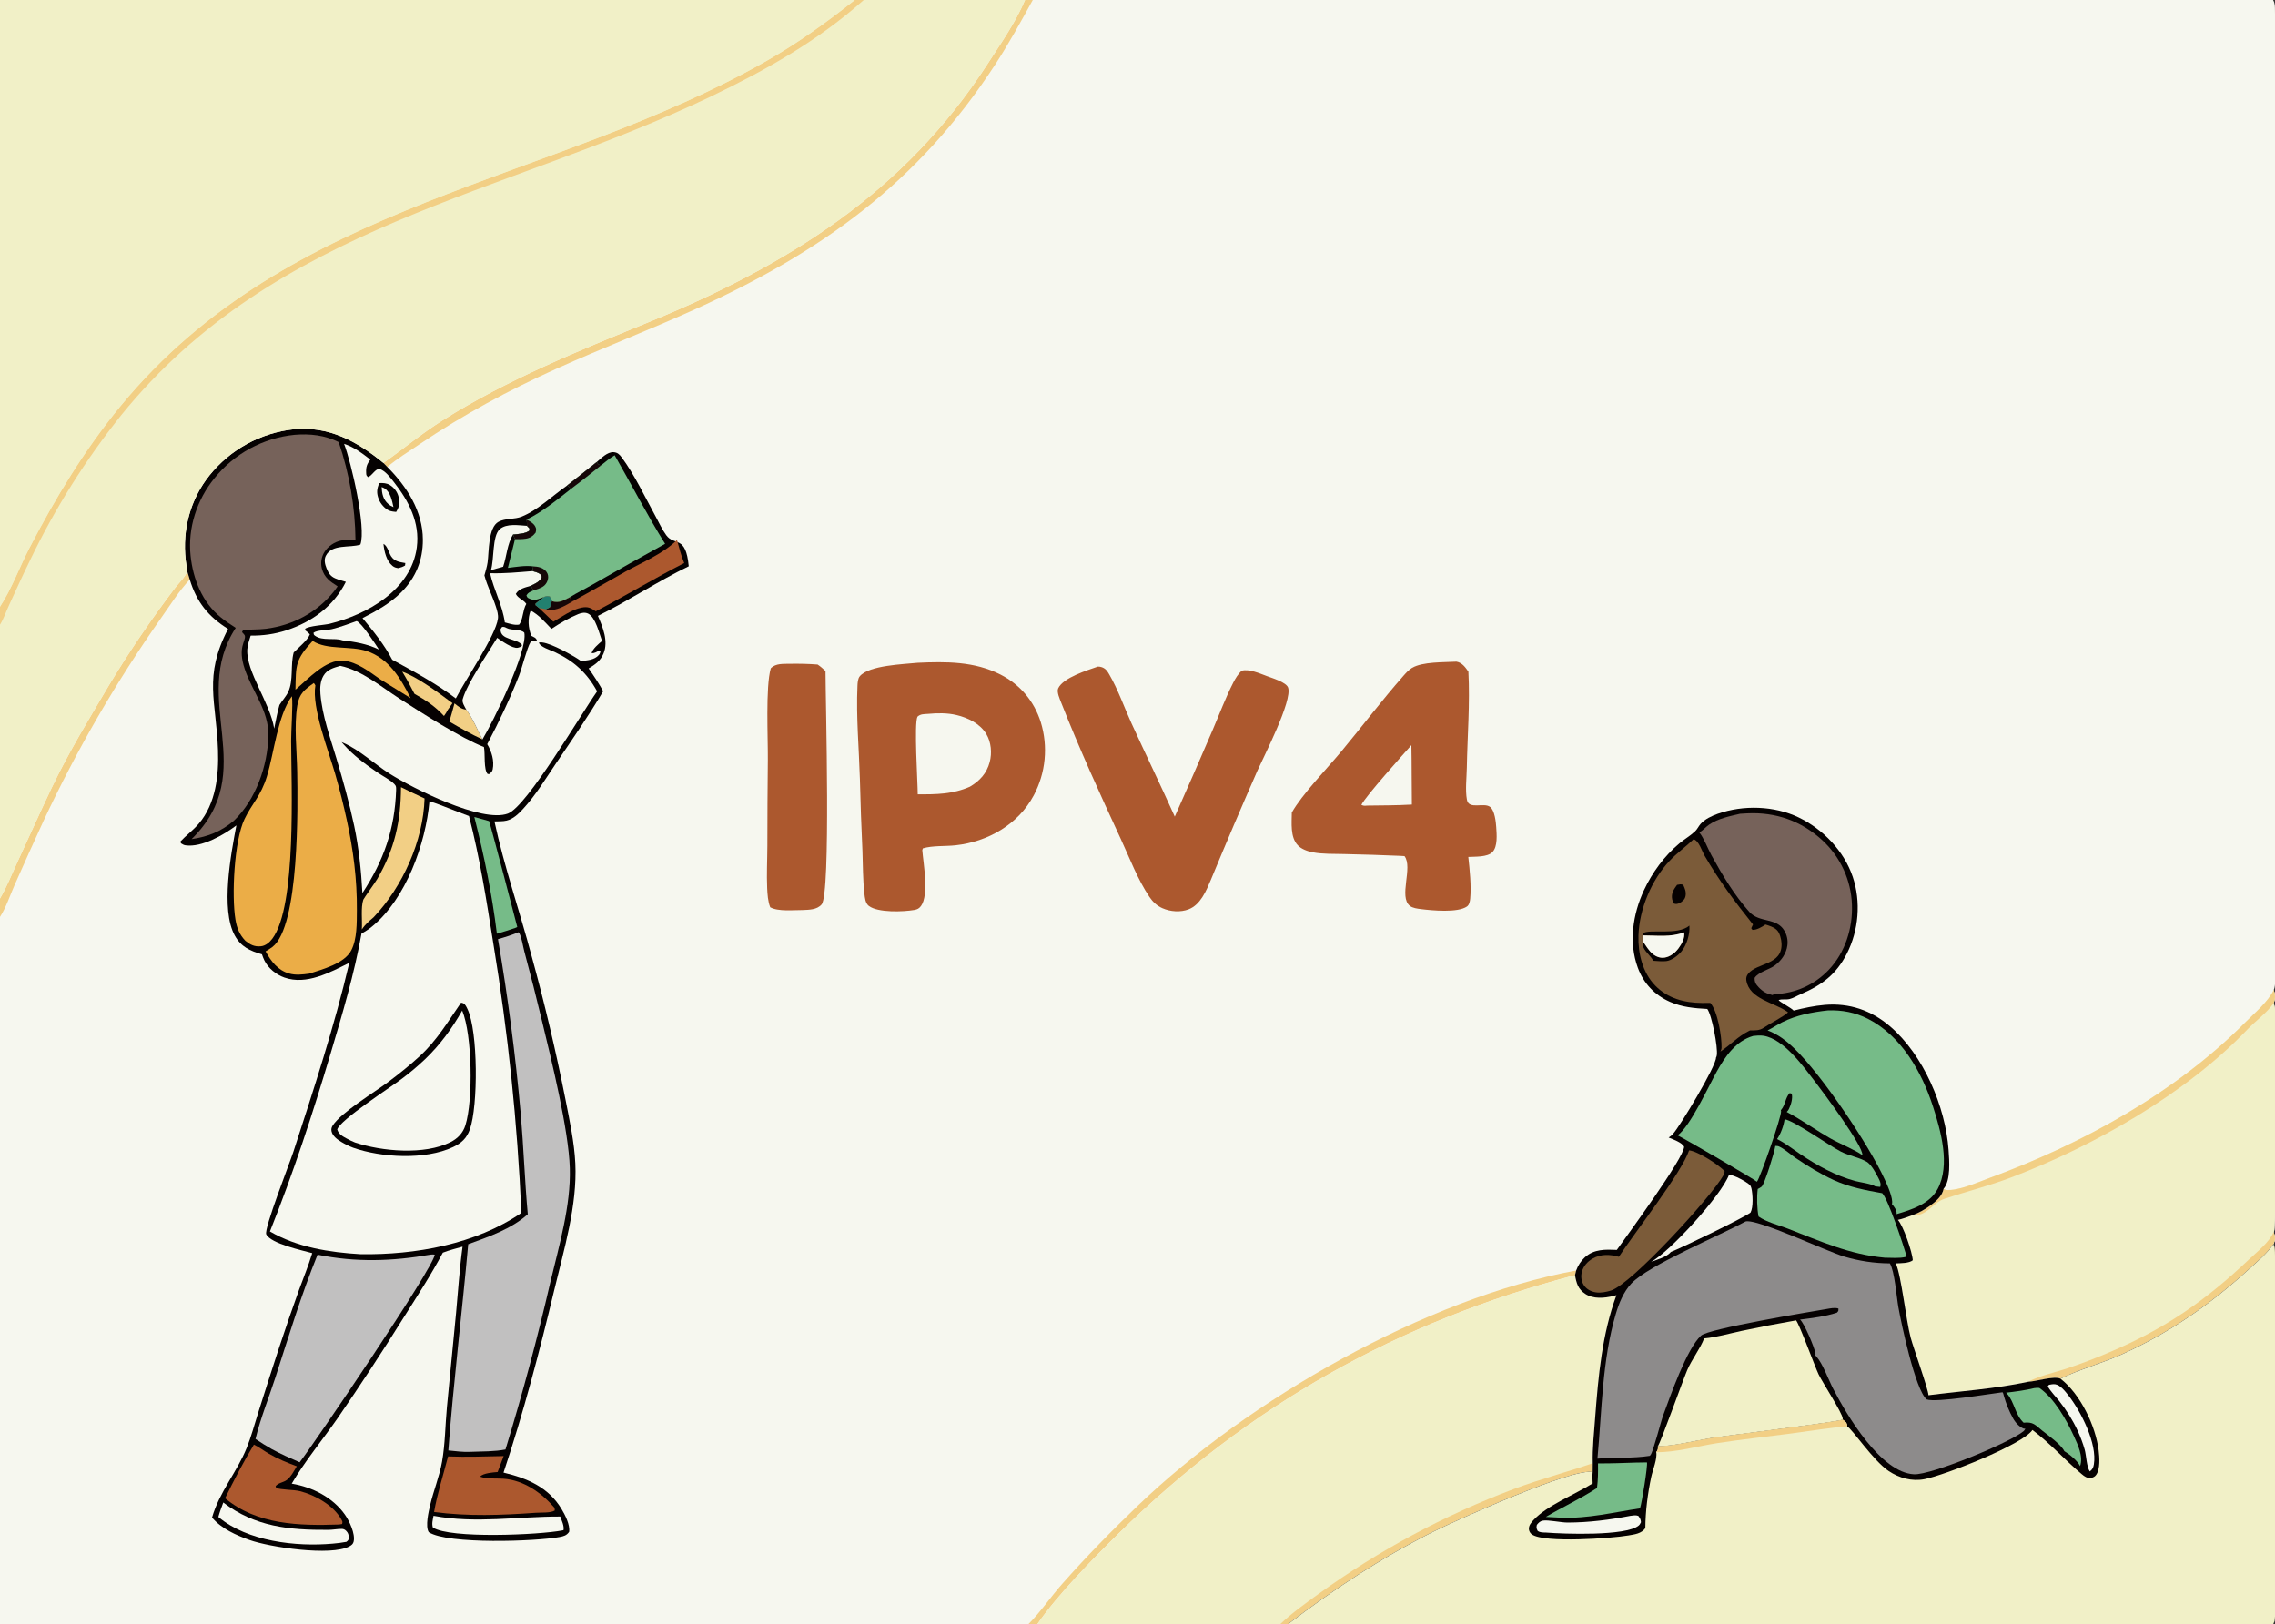 <?xml version="1.0" encoding="utf-8" ?>
<svg xmlns="http://www.w3.org/2000/svg" xmlns:xlink="http://www.w3.org/1999/xlink" width="1434" height="1024">
	<rect width="100%" height="100%" fill="#333333" stroke="none"/>
	<path fill="#F6F7EF" transform="scale(1 1)" d="M0 0L538.798 0L544.46 0L646.122 0L650.997 0L1432.77 0C1434.08 2.279 1433.94 4.172 1433.98 6.727C1434.66 58.979 1434 111.334 1434 163.6L1434 475.86L1434.01 583.721C1434.01 591.324 1435.2 616.884 1433.62 622.949C1433.5 623.429 1433.4 623.611 1433.21 624.098C1434.17 627.204 1434.33 629.453 1433.11 632.498C1433.66 633.797 1433.9 634.908 1433.95 636.307C1434.32 647.711 1434.84 772.406 1433.47 775.939C1433.37 776.195 1433.25 776.444 1433.14 776.697C1434.1 779.634 1434.39 781.596 1432.98 784.409C1433.79 786.134 1433.93 787.511 1433.97 789.397C1434.39 808.474 1434.03 827.641 1434.03 846.726L1434.03 957.638C1434.03 965.788 1435.11 1017.76 1433.62 1022.11C1433.4 1022.78 1433.13 1023.39 1432.77 1024L811.8 1024L806.918 1024L653.843 1024L648.204 1024L0 1024L0 578.072L0 566.474L0 393.849L0 382.503L0 0Z"/>
	<path fill="#F2CF85" transform="scale(1 1)" d="M118.022 360.179L119.622 365.379C112.884 372.511 107.183 381.661 101.502 389.682Q90.871 404.804 80.912 420.377Q70.954 435.95 61.687 451.945Q52.421 467.94 43.865 484.326Q35.308 500.712 27.478 517.457Q18.203 537.639 9.214 557.95C6.362 564.389 3.813 572.196 0 578.072L0 566.474C4.132 559.436 7.312 551.423 10.745 544.004C18.01 528.304 25.063 512.476 32.491 496.856C43.129 474.485 56.248 453.066 68.838 431.746Q87.92 400.138 110.28 370.758C112.531 367.75 116.936 363.644 118.022 360.179Z"/>
	<path fill="#F2CF85" transform="scale(1 1)" d="M648.204 1024C655.845 1016.36 662.262 1006.8 669.477 998.637C684.783 981.318 700.817 964.981 717.494 948.985C786.829 882.488 898.901 818.415 993.501 801.007L992.781 803.944C881.538 833.153 787.023 886.117 705.004 966.915C688.707 982.97 666.648 1005.4 653.843 1024L648.204 1024Z"/>
	<path fill="#F2CF85" transform="scale(1 1)" d="M646.122 0L650.997 0C643.446 13.726 635.802 27.654 627.252 40.782C578.819 115.15 517.777 158.918 438.173 194.971C409.306 208.045 379.704 219.403 350.801 232.439C320.416 246.143 292.093 261.399 264.466 280.058C257.699 284.629 250.348 289.145 244.146 294.415L241.694 291.874C254.227 282.996 265.892 273.274 278.935 265.038C319.425 239.471 364.597 221.225 408.783 203.143C496.431 167.275 569.94 121.506 622.43 40.403C630.667 27.676 640.277 13.942 646.122 0Z"/>
	<path fill="#AC582E" transform="scale(1 1)" d="M498.096 418.488C503.902 418.407 509.585 418.517 515.376 418.966C517.21 420.184 518.74 421.568 520.348 423.057C520.373 443.007 523.774 563.396 517.886 570.221C514.975 573.595 510.037 573.564 505.951 573.746C500.21 573.708 490.608 574.815 485.498 571.999C484.04 568.33 483.749 563.798 483.573 559.885C483.176 551.069 483.663 542.095 483.696 533.264Q483.704 506.283 483.995 479.304C484.138 465.456 482.464 433.127 485.858 421.331C489.082 418.064 493.82 418.623 498.096 418.488Z"/>
	<path fill="#AC582E" transform="scale(1 1)" d="M692.034 420.246C692.98 420.274 693.677 420.326 694.576 420.66C696.974 421.55 697.929 423.009 699.189 425.178C704.741 434.737 708.699 446.154 713.326 456.262C722.285 475.836 731.674 495.225 740.499 514.853Q752.659 487.586 764.408 460.138C768.641 450.288 772.466 439.935 777.353 430.398C778.796 427.581 780.331 425.063 782.637 422.868C787.221 421.523 794.168 424.622 798.597 426.269C801.987 427.529 810.727 430.133 811.919 433.483C814.812 441.615 796.487 477.202 792.544 485.983Q777.516 520.168 763.254 554.679C760.327 561.568 756.739 570.388 749.273 573.271C744.097 575.269 737.719 574.8 732.696 572.576C729.17 571.015 726.65 568.606 724.517 565.454C717.15 554.573 711.951 540.777 706.427 528.849C693.348 500.608 680.329 471.987 668.916 443.033C668.037 440.802 665.958 436.238 667.01 433.975C670.153 427.216 685.24 422.64 692.034 420.246Z"/>
	<path fill="#AC582E" transform="scale(1 1)" d="M917.902 417.151C917.985 417.157 918.07 417.154 918.153 417.169C921.664 417.818 923.669 420.718 925.573 423.438C926.63 443.543 924.945 463.957 924.578 484.092C924.463 490.36 923.517 498.113 924.644 504.207C925.853 510.742 935.293 505.642 939.314 508.769C942.141 510.969 942.911 518.192 943.121 521.55C943.4 526.034 944.15 533.746 940.696 537.247C937.488 540.498 929.831 540.017 925.516 540.278C926.414 548.432 927.461 558.429 926.707 566.588C926.556 568.222 926.124 570.498 924.671 571.512C918.836 575.58 902.693 574.028 895.635 573.15C893.449 572.878 890.472 572.518 888.704 571.132C881.468 565.46 890.746 546.849 885.302 539.759L882.421 539.58Q864.874 538.823 847.315 538.457C840.846 538.272 833.775 538.575 827.438 537.344C824.118 536.699 820.324 535.376 817.977 532.856C813.208 527.735 814.227 518.76 814.268 512.288C820.702 500.825 836.61 484.423 845.666 473.529C858.676 457.878 871.058 441.477 884.502 426.23C886.149 424.363 887.905 422.348 890.069 421.066C896.713 417.129 910.22 417.617 917.902 417.151Z"/>
	<path fill="#F6F7EF" transform="scale(1 1)" d="M889.646 469.799C889.894 482.27 889.775 494.769 889.954 507.248C880.582 507.804 871.151 507.761 861.764 507.893C860.115 508.032 859.65 508.162 858.115 507.433C861.136 501.581 883.871 476.31 889.646 469.799Z"/>
	<path fill="#AC582E" transform="scale(1 1)" d="M578.453 417.855C596.356 417.044 614.249 416.922 630.679 425.308C643.085 431.64 651.811 442.036 656.033 455.305Q656.47 456.727 656.837 458.168Q657.203 459.61 657.499 461.067Q657.794 462.525 658.017 463.996Q658.24 465.466 658.391 466.946Q658.541 468.426 658.618 469.911Q658.696 471.397 658.7 472.884Q658.704 474.371 658.635 475.857Q658.566 477.343 658.424 478.823Q658.281 480.304 658.067 481.776Q657.852 483.248 657.565 484.707Q657.278 486.166 656.919 487.61Q656.56 489.053 656.131 490.478Q655.702 491.902 655.203 493.303Q654.704 494.704 654.137 496.079Q653.57 497.454 652.936 498.799Q652.302 500.145 651.602 501.457C641.847 519.796 622.642 530.717 602.289 532.94C595.833 533.646 587.835 533.035 581.695 534.868L581.344 535.989C582.049 544.525 585.643 564.136 580.548 571.16C579.433 572.698 578.261 573.349 576.402 573.673C569.451 574.884 553.365 575.512 547.66 571.155C545.415 569.441 545.156 565.936 544.856 563.314C543.846 554.49 543.952 545.354 543.628 536.476Q542.574 513.826 542.024 491.158C541.455 471.875 539.615 451.826 540.483 432.616C540.573 430.619 540.669 427.873 541.988 426.312C547.832 419.394 569.658 418.785 578.453 417.855Z"/>
	<path fill="#F6F7EF" transform="scale(1 1)" d="M584.892 450.074C590.96 449.526 596.95 449.4 602.921 450.81C610.09 452.503 617.779 456.231 621.696 462.772C624.794 467.946 625.35 474.722 623.834 480.493C621.984 487.539 617.513 492.376 611.361 495.982C600.583 500.748 590.025 500.87 578.478 500.773C578.465 493.247 576.067 456.176 578.309 451.85C580.231 450.09 582.42 450.246 584.892 450.074Z"/>
	<path fill="#F1F0C7" transform="scale(1 1)" d="M1433.21 624.098C1434.17 627.204 1434.33 629.453 1433.11 632.498C1433.66 633.797 1433.9 634.908 1433.95 636.307C1434.32 647.711 1434.84 772.406 1433.47 775.939C1433.37 776.195 1433.25 776.444 1433.14 776.697C1434.1 779.634 1434.39 781.596 1432.98 784.409C1428.78 790.462 1422.6 795.583 1417.17 800.53C1392.97 822.577 1366.88 840.683 1336.94 854.083C1324.5 859.653 1310.92 863.216 1298.75 869.199C1294.55 867.318 1283.52 870.965 1278.41 871.151C1257.84 875.591 1236.43 876.967 1215.57 879.648C1215.54 876.058 1206.07 849.767 1204.38 843.441C1201.37 832.181 1198.52 804.382 1194.99 796.534C1197.98 796.403 1203.38 796.491 1205.68 794.565C1205.48 789.617 1199.57 772.447 1196.28 769.107C1199.43 768.435 1202.44 767.227 1205.47 766.14C1209.34 764.803 1213.29 762.509 1216.62 760.136C1220.12 757.638 1224.39 753.913 1225.12 749.446L1226.54 750.278C1234.86 750.735 1245.79 745.709 1253.65 742.826C1312.38 721.255 1371.19 689.074 1415.51 644.336C1421.12 638.669 1429.83 631.406 1433.21 624.098Z"/>
	<path fill="#F2CF85" transform="scale(1 1)" d="M1278.41 871.151C1285.65 867.36 1294.74 865.418 1302.57 862.855Q1316.18 858.322 1329.37 852.665C1364.79 837.648 1389.89 820.275 1417.65 793.989C1422.69 789.217 1430.52 783.139 1433.14 776.697C1434.1 779.634 1434.39 781.596 1432.98 784.409C1428.78 790.462 1422.6 795.583 1417.17 800.53C1392.97 822.577 1366.88 840.683 1336.94 854.083C1324.5 859.653 1310.92 863.216 1298.75 869.199C1294.55 867.318 1283.52 870.965 1278.41 871.151Z"/>
	<path fill="#F2CF85" transform="scale(1 1)" d="M1433.21 624.098C1434.17 627.204 1434.33 629.453 1433.11 632.498C1428.87 638.569 1421.74 643.641 1416.57 649.053C1377.7 689.741 1319.9 722.541 1267.36 742.465C1253.63 747.674 1239.62 751.171 1225.75 755.767C1218.91 758.033 1215.96 764.67 1208.75 766.073C1207.61 766.295 1206.61 766.244 1205.47 766.14C1209.34 764.803 1213.29 762.509 1216.62 760.136C1220.12 757.638 1224.39 753.913 1225.12 749.446L1226.54 750.278C1234.86 750.735 1245.79 745.709 1253.65 742.826C1312.38 721.255 1371.19 689.074 1415.51 644.336C1421.12 638.669 1429.83 631.406 1433.21 624.098Z"/>
	<path fill="#F1F0C7" transform="scale(1 1)" d="M653.843 1024C666.648 1005.4 688.707 982.97 705.004 966.915C787.023 886.117 881.538 833.153 992.781 803.944C993.653 808.952 994.681 812.758 999.241 815.762C1004.32 819.106 1011.28 818.477 1016.9 817.089Q1017.89 816.842 1018.88 816.558C1009.78 841.393 1007.47 867.514 1005.48 893.692C1004.76 903.244 1003.72 912.913 1003.96 922.498L1003.91 928.192C992.97 924.579 916.998 958.821 902.817 965.967C870.348 982.328 840.683 1001.98 811.8 1024L806.918 1024L653.843 1024Z"/>
	<path fill="#F2CF85" transform="scale(1 1)" d="M806.918 1024C814.231 1017 823.051 1010.76 831.241 1004.82Q838.334 999.694 845.593 994.806Q852.853 989.918 860.27 985.274Q867.688 980.63 875.256 976.235Q882.823 971.84 890.533 967.699Q898.242 963.558 906.085 959.676Q913.928 955.793 921.895 952.173Q929.862 948.553 937.945 945.199Q946.028 941.846 954.218 938.763C970.603 932.56 987.439 928.199 1003.96 922.498L1003.91 928.192C992.97 924.579 916.998 958.821 902.817 965.967C870.348 982.328 840.683 1001.98 811.8 1024L806.918 1024Z"/>
	<path fill="#050101" transform="scale(1 1)" d="M118.022 360.179Q117.461 356.595 117.029 352.994C114.903 333.785 119.987 314.695 132.153 299.579Q133.363 298.078 134.645 296.638Q135.927 295.197 137.278 293.821Q138.629 292.446 140.045 291.137Q141.462 289.829 142.94 288.592Q144.419 287.354 145.956 286.19Q147.493 285.026 149.086 283.939Q150.678 282.852 152.321 281.844Q153.965 280.835 155.655 279.909Q157.346 278.982 159.08 278.139Q160.814 277.296 162.587 276.539Q164.36 275.781 166.168 275.111Q167.975 274.442 169.814 273.861Q171.652 273.28 173.517 272.79Q175.381 272.3 177.268 271.902Q179.154 271.503 181.057 271.197Q182.961 270.891 184.877 270.679C207.25 268.392 224.997 278.263 241.694 291.874L244.146 294.415C256.448 306.734 266.489 322.322 266.547 340.261C266.589 353.181 262.062 364.322 252.9 373.447C245.805 380.514 237.335 385.206 228.512 389.707C235.358 397.927 242.229 406.416 247.235 415.925C260.803 423.336 275 430.96 287.311 440.325C293.454 428.377 312.538 400.661 313.869 389.988C314.175 387.528 313.344 384.882 312.602 382.563C310.467 375.893 307.121 369.523 305.345 362.77C306.096 360.114 306.944 357.342 307.341 354.604C308.297 348.01 307.583 332.51 314.304 328.938C318.508 326.704 324.357 327.521 328.801 325.735C339.18 321.562 348.373 312.405 357.538 306.079Q366.905 298.76 376.16 291.299C378.84 288.978 382.871 284.843 386.728 285.089C389.206 285.247 390.437 286.454 391.87 288.362C399.709 298.803 406.957 314.132 413.381 325.83C415.472 329.639 417.391 333.904 419.949 337.408C425.163 344.552 432.277 336.98 434.145 357.021C414.566 366.495 396.347 378.716 376.883 388.31C379.998 395.461 383.613 404.25 380.434 411.987C378.53 416.622 375.202 418.964 371.059 421.422C374.338 426.125 377.437 430.779 380.21 435.805C371.009 451.354 360.681 466.22 350.542 481.166C344.015 490.788 337.698 501.342 329.805 509.881C326.907 513.016 323.614 516.32 319.336 517.355C316.915 517.941 314.156 517.768 311.67 517.883C317.812 546.407 327.625 574.605 335.125 602.848Q347.453 647.67 356.465 693.275C359.03 706.461 362.007 720.074 362.655 733.505C363.933 760.013 355.481 787.812 349.353 813.388C340.063 852.156 330.013 890.569 317.401 928.41C332.346 931.989 345.648 937.592 353.943 951.337C356.197 955.073 359.399 961.311 358.751 965.773C357.14 968.098 355.324 968.552 352.617 969.057C337.99 971.788 282.275 973.793 270.255 965.975C267.958 962.287 270.176 953.026 271.119 948.986C273.265 939.793 276.988 930.856 278.635 921.568C280.6 910.487 280.66 898.406 281.715 887.138L287.479 827.774C288.781 813.862 289.66 799.814 291.563 785.969C287.427 787.156 283.135 788.182 279.134 789.761C271.596 804.001 262.701 817.576 254.104 831.193Q234.168 863.084 212.848 894.065C203.481 907.571 192.132 921.276 183.885 935.377C196.827 937.535 209.721 943.978 217.419 954.944C220.201 958.907 224.071 967.013 222.909 971.959C222.557 973.458 221.618 974.173 220.304 974.894C208.649 981.294 169.892 975.415 157.284 970.912C148.737 967.859 139.583 963.787 133.657 956.752C138.297 940.614 149.328 928.124 155.485 912.898C158.344 905.829 160.343 898.255 162.652 890.98Q169.033 870.681 175.657 850.46Q181.761 831.909 188.372 813.532C191.186 805.759 194.437 797.975 196.808 790.06C190.847 788.367 170.725 784.137 167.825 778.179C166.232 774.907 182.677 733.082 184.916 726.193C197.711 686.829 210.694 647.358 220.165 607.03C207.956 613.072 193.227 621.216 179.289 616.315C174.074 614.481 169.101 610.518 166.638 605.5C166.03 604.262 165.565 602.943 165.11 601.642L165.115 601.663C157.544 599.471 151.937 596.977 147.988 589.809C138.931 573.369 145.614 538.186 148.999 520.4C141.136 526.335 127.183 534.406 116.973 532.958C115.894 532.805 115.092 532.317 114.184 531.752L113.567 530.699C117.255 526.733 121.753 523.457 125.253 519.354C136.059 506.684 137.971 488.851 137.419 472.897C136.35 441.986 128.082 426.588 143.764 396.528C131.339 388.795 123.915 379.594 119.622 365.379L118.022 360.179Z"/>
	<path fill="#F2CF85" transform="scale(1 1)" d="M286.484 443.463C288.971 445.443 290.693 447.097 293.904 447.389C298.063 453.025 300.807 459.989 304.105 466.168C296.991 462.926 290.004 458.888 283.242 454.951C284.428 451.16 285.416 447.29 286.484 443.463Z"/>
	<path fill="#F2CF85" transform="scale(1 1)" d="M253.537 423.424C263.108 426.824 276.807 437.024 285.22 443.32L282.313 447.458C281.586 448.899 280.832 450.127 279.861 451.413C274.26 445.28 268.356 441.454 261.226 437.397C258.833 432.606 256.321 428.001 253.537 423.424Z"/>
	<path fill="#F6F7EF" transform="scale(1 1)" d="M309.455 359.454C311.574 352.854 310.163 337.922 315.031 333.633C319.325 329.85 326.931 331.232 332.192 331.523L333.746 333.181L333.693 334.571C331.135 336.582 326.559 336.663 323.376 337.049C319.717 342.839 319.371 350.806 317.155 357.307L309.455 359.454Z"/>
	<path fill="#F6F7EF" transform="scale(1 1)" d="M224.832 391.579C228.129 392.878 236.523 405.952 238.89 409.527C231.556 405.948 223.832 404.662 215.818 403.702C210.842 401.886 203.363 404.261 198.577 400.833C197.646 400.166 197.827 400 197.598 398.968C199.719 397.211 206.249 397.355 209.244 396.639C214.512 395.379 219.714 393.354 224.832 391.579Z"/>
	<path fill="#F6F7EF" transform="scale(1 1)" d="M335.716 360.064C337.788 360.629 339.551 361.002 341.175 362.515C341.447 363.753 341.66 363.857 340.958 364.907C339.474 367.129 336.944 368.176 334.612 369.297C331.06 370.404 327.143 371.06 325.139 374.433C326.496 377.26 329.899 378.053 331.749 380.728C329.377 384.772 329.785 390.725 327.194 393.812C324.192 394.316 321.113 393.156 318.209 392.408C316.672 381.352 311.328 372.131 308.904 361.391C317.887 361.678 326.767 360.776 335.716 360.064Z"/>
	<path fill="#76BB88" transform="scale(1 1)" d="M298.985 515.092L308.286 517.668C309.944 522.64 326.05 584.162 326.05 584.428L324.69 585.064C320.912 586.424 317.058 587.524 313.207 588.653C310.124 563.499 305.21 539.632 298.985 515.092Z"/>
	<path fill="#F6F7EF" transform="scale(1 1)" d="M140.745 947.279C160.742 962.599 182.462 964.697 206.891 964.533C209.738 964.514 212.595 963.918 215.384 963.925C216.538 963.929 217.378 964.349 218.179 965.132C219.367 966.295 219.905 967.693 219.82 969.361C219.737 970.984 219.6 971.04 218.354 972.086C215.551 972.643 212.636 972.952 209.788 973.209C186.621 975.297 155.976 971.827 137.642 956.38C138.495 953.273 139.615 950.293 140.745 947.279Z"/>
	<path fill="#F6F7EF" transform="scale(1 1)" d="M273.272 955.653C299.731 960.673 326.521 956.047 353.143 956.125C354.076 958.681 355.729 962.018 355.204 964.721L354.401 964.885C340.129 967.685 283.564 970.233 272.843 963.025C272.065 960.601 272.824 958.099 273.272 955.653Z"/>
	<path fill="#EBAD47" transform="scale(1 1)" d="M197.069 404.075C206.02 409.953 220.894 407.013 231.245 410.49C245.142 415.157 252.602 427.761 258.824 440.148L239.91 428.425C232.952 423.612 225.125 417.263 216.39 416.534C205.296 415.607 194.169 428.18 186.236 434.811C186.531 419.131 186.153 415.966 197.069 404.075Z"/>
	<path fill="#F2CF85" transform="scale(1 1)" d="M252.769 496.29Q260.141 499.958 267.621 503.402C266.805 530.147 253.774 559.077 235.51 578.296C232.7 580.696 230.083 582.864 228.082 586.008C228.466 580.51 227.339 572.28 229.01 567.197C229.252 566.459 236.524 556.354 237.767 554.215C248.761 535.3 252.648 517.99 252.769 496.29Z"/>
	<path fill="#AC582E" transform="scale(1 1)" d="M361.538 378.806C372.521 372.84 383.287 366.517 394.195 360.42C404.617 354.595 418.38 349 426.727 340.393C428.121 345.233 429.281 350.364 431.293 354.982C412.441 364.644 394.314 375.618 375.55 385.417C372.37 383.26 370.586 382.278 366.591 383.093C360.323 384.371 354.263 388.786 348.79 391.975L339.733 383.322L337.54 381.511L337.602 380.451C339.378 379.236 340.99 377.922 342.612 376.509C344.37 375.817 344.632 375.532 346.521 376.028C347.2 377.071 347.807 377.951 348.233 379.131C352.636 380.338 355.33 378.466 359.218 376.55C359.881 378.181 359.922 378.054 361.538 378.806Z"/>
	<path fill="#160708" transform="scale(1 1)" d="M348.233 379.131C352.636 380.338 355.33 378.466 359.218 376.55C359.881 378.181 359.922 378.054 361.538 378.806C356.95 381.451 350.472 385.651 344.92 384.373C344.654 384.311 344.393 384.229 344.129 384.157L346.609 382.93C347.322 381.454 347.291 381.186 347.131 379.54L348.233 379.131Z"/>
	<path fill="#22806F" transform="scale(1 1)" d="M342.612 376.509C344.37 375.817 344.632 375.532 346.521 376.028C347.2 377.071 347.807 377.951 348.233 379.131L347.131 379.54C347.291 381.186 347.322 381.454 346.609 382.93L344.129 384.157C342.7 383.762 341.196 383.571 339.733 383.322L337.54 381.511L337.602 380.451C339.378 379.236 340.99 377.922 342.612 376.509Z"/>
	<path fill="#F6F7EF" transform="scale(1 1)" d="M313.399 402.13C316.095 404.014 323.043 409.056 326.373 408.387C327.165 408.228 327.921 407.888 328.649 407.549L329.07 406.704C326.053 402.384 315.109 403.709 315.536 396.642L316.474 395.278C317.818 395.115 318.273 395.394 319.406 395.983C322.596 397.642 328.261 396.488 330.489 398.896C332.77 410.4 310.728 455.277 304.105 466.168C300.807 459.989 298.063 453.025 293.904 447.389C292.981 445.618 291.093 442.882 291.648 440.847C294.303 431.119 307.668 411.61 313.399 402.13Z"/>
	<path fill="#AC582E" transform="scale(1 1)" d="M160.044 910.783C163.319 912.36 166.447 914.765 169.624 916.593C175.23 919.819 181.035 922.18 187.086 924.43C185.384 927.236 183.418 931.087 180.762 933.068C178.553 934.715 175.49 934.771 173.735 936.937L174.033 938.045C176.862 939.318 185.039 939.087 189.152 940.139C198.631 942.563 210.127 948.997 215.061 957.794C215.813 959.136 216.062 959.392 215.644 960.843L213.735 961.157C188.603 962 162.071 961.397 141.882 944.58C147.469 933.175 153.452 921.64 160.044 910.783Z"/>
	<path fill="#AC582E" transform="scale(1 1)" d="M282.444 918.219C294.112 918.661 305.814 918.223 317.484 917.988Q315.521 922.997 313.681 928.052C310.536 928.329 304.824 928.682 302.536 930.935C307.094 932.606 312.676 931.925 317.497 932.282C330.205 933.223 341.504 941.227 349.534 950.621L349.712 952.292C347.178 953.99 341.036 953.518 337.726 953.754C316.132 955.293 295.167 956.109 273.611 953.265C275.675 941.461 279.457 929.828 282.444 918.219Z"/>
	<path fill="#EBAD47" transform="scale(1 1)" d="M183.943 438.992C183.974 439.131 184.014 439.268 184.035 439.409C184.722 443.968 183.478 460.96 183.505 467.146C183.622 494.647 187.064 571.433 171.658 591.793C169.915 594.096 167.459 596.296 164.466 596.59C160.343 596.997 157.716 595.601 154.665 593.126C150.865 589.107 149.289 585.047 148.404 579.676C145.96 564.849 147.559 530.147 154.117 516.425C158.86 506.5 164.489 501.894 168.279 489.338C172.837 474.239 175.006 451.365 183.943 438.992Z"/>
	<path fill="#F6F7EF" transform="scale(1 1)" d="M216.883 279.837C223.121 281.829 228.316 285.818 233.433 289.756C231.39 292.517 230.626 294.331 230.8 297.912C230.88 299.561 230.795 299.746 232.026 300.831C234.832 299.601 236.052 296.095 239.078 295.539C243.072 296.985 245.857 300.861 248.394 304.091C257.747 315.997 264.752 329.537 262.732 345.088C259.275 371.715 231.693 387.388 207.812 393.269C204.471 394.091 194.764 394.578 192.369 396.423L192.412 397.441C193.537 398.218 194.39 398.9 195.315 399.928C194.015 403.59 187.969 408.412 185.116 411.387C182.989 419.344 185.074 428.816 181.714 436.136C180.407 438.985 177.843 441.744 176.154 444.469C174.721 449.286 173.889 454.44 172.833 459.366C170.235 443.018 155.084 423.522 155.873 409.436C156.034 406.567 157.171 403.497 157.991 400.741C165.736 400.809 173.162 399.801 180.545 397.385C196.773 392.074 210.289 382.212 218.01 366.823C215.775 366.195 213.507 365.561 211.365 364.658C208.291 363.363 207.04 361.296 205.839 358.321C204.858 355.893 204.119 352.997 205.333 350.508C209.118 342.756 220.654 345.574 227.155 343.34C231.012 332.809 221.248 290.913 216.883 279.837Z"/>
	<path fill="#050101" transform="scale(1 1)" d="M241.701 342.897C244.258 344.119 244.976 348.339 246.556 350.747C248.563 353.808 251.518 354.289 254.883 354.881L255.491 354.983L255.325 356.525C253.903 357.389 252.708 357.801 251.096 358.194C249.674 358.014 248.598 357.729 247.456 356.812C243.526 353.656 242.196 347.668 241.701 342.897Z"/>
	<path fill="#050101" transform="scale(1 1)" d="M239.098 304.575C241.469 304.464 243.651 304.548 245.742 305.808Q246.266 306.123 246.755 306.489Q247.244 306.856 247.694 307.269Q248.143 307.683 248.549 308.14Q248.955 308.596 249.313 309.092Q249.671 309.587 249.977 310.116Q250.283 310.645 250.535 311.202Q250.786 311.759 250.98 312.338Q251.174 312.918 251.309 313.514C252.117 317.219 251.685 319.57 249.712 322.766C248.277 322.613 246.708 322.49 245.361 321.942C242.576 320.809 239.846 317.573 238.78 314.835C237.273 310.967 237.449 308.341 239.098 304.575Z"/>
	<path fill="#F6F7EF" transform="scale(1 1)" d="M240.565 307.084C241.14 307.299 241.714 307.524 242.248 307.831C246.073 310.03 247.144 315.768 248.02 319.721C246.848 319.241 245.743 318.629 244.779 317.793C241.459 314.914 240.755 311.202 240.565 307.084Z"/>
	<path fill="#76BB88" transform="scale(1 1)" d="M387.457 287.036C398.076 305.511 407.956 324.804 419.238 342.851Q396.461 355.408 373.896 368.343C369.076 371.119 363.896 373.583 359.218 376.55C355.33 378.466 352.636 380.338 348.233 379.131C347.807 377.951 347.2 377.071 346.521 376.028C344.632 375.532 344.37 375.817 342.612 376.509C339.482 377.596 337.278 378.969 333.978 377.533C332.491 376.885 332.392 376.863 331.824 375.344C333.069 373.368 334.154 373.176 336.182 372.273L334.612 369.297C336.944 368.176 339.474 367.129 340.958 364.907C341.66 363.857 341.447 363.753 341.175 362.515C339.551 361.002 337.788 360.629 335.716 360.064L336.103 357.078C330.953 356.376 325.281 357.444 320.136 358.026L324.61 339.928L323.376 337.049C326.559 336.663 331.135 336.582 333.693 334.571L333.746 333.181L332.192 331.523C332.223 330.203 332.063 328.908 331.94 327.594C341.866 322.755 351.392 314.92 360.055 308.111L357.538 306.079Q366.905 298.76 376.16 291.299C377.198 292.809 377.049 292.951 378.95 293.31C381.704 291.111 384.401 288.808 387.457 287.036Z"/>
	<path fill="#160708" transform="scale(1 1)" d="M332.192 331.523C332.223 330.203 332.063 328.908 331.94 327.594C334.277 328.775 336.942 330.216 337.786 332.901C338.121 333.967 337.83 334.716 337.636 335.784C336.045 337.952 334.119 339.216 331.428 339.632C329.196 339.977 326.864 339.924 324.61 339.928L323.376 337.049C326.559 336.663 331.135 336.582 333.693 334.571L333.746 333.181L332.192 331.523Z"/>
	<path fill="#160708" transform="scale(1 1)" d="M376.16 291.299C377.198 292.809 377.049 292.951 378.95 293.31C372.722 298.346 366.487 303.338 360.055 308.111L357.538 306.079Q366.905 298.76 376.16 291.299Z"/>
	<path fill="#160708" transform="scale(1 1)" d="M336.103 357.078C338.946 357.21 341.776 357.715 343.873 359.832C344.977 360.946 345.603 362.432 345.523 364.005Q345.504 364.371 345.449 364.733Q345.394 365.095 345.305 365.45Q345.216 365.805 345.093 366.15Q344.97 366.495 344.814 366.827Q344.659 367.158 344.472 367.473Q344.285 367.788 344.069 368.084Q343.853 368.379 343.609 368.652Q343.365 368.926 343.096 369.174C341.32 370.786 338.428 371.519 336.182 372.273L334.612 369.297C336.944 368.176 339.474 367.129 340.958 364.907C341.66 363.857 341.447 363.753 341.175 362.515C339.551 361.002 337.788 360.629 335.716 360.064L336.103 357.078Z"/>
	<path fill="#EBAD47" transform="scale(1 1)" d="M197.817 430.619C198.196 430.969 198.527 431.696 198.795 432.145C196.342 445.912 207.243 473.917 211.266 487.918Q215.439 502.351 218.596 517.039C222.698 535.802 225.113 554.575 224.948 573.815C224.88 581.767 225.135 592.035 221.392 599.203C217.056 607.506 203.317 611.124 194.861 613.852C190.604 614.424 186.369 614.959 182.171 613.738C175.027 611.659 170.85 606.036 167.41 599.803C168.871 598.94 170.355 598.067 171.705 597.034C188.805 583.943 187.694 508.058 187.339 486.429C187.119 473.047 185.266 457.926 187.408 444.762C188.623 437.301 191.918 434.813 197.817 430.619Z"/>
	<path fill="#C1C0C0" transform="scale(1 1)" d="M271.479 790.981C272.375 790.806 273.125 790.923 274.027 791.003C273.717 798.818 197.721 910.531 188.883 921.918C182.893 919.293 176.955 916.695 171.214 913.551Q166.021 910.57 161.057 907.22C164.159 894.311 169.459 881.219 173.563 868.533C181.957 842.586 189.887 816.298 200.173 791.032C224.456 795.976 247.228 795.197 271.479 790.981Z"/>
	<path fill="#C1C0C0" transform="scale(1 1)" d="M326.895 587.723C327.051 587.941 327.235 588.141 327.364 588.376C328.905 591.192 329.594 596.469 330.465 599.713Q336.425 621.85 341.755 644.146C347.66 668.576 358.461 712.317 359.178 736.485C359.881 760.203 352.44 785.197 346.968 808.124Q334.652 861.484 318.614 913.846C311.649 915.231 303.933 915.036 296.833 915.321C292.123 915.614 287.296 914.906 282.606 914.464C285.881 871.096 291.221 827.768 295.13 784.433C308.269 779.633 322.075 774.969 332.681 765.552C330.758 744.401 330.042 723.116 328.218 701.936Q323.281 646.724 313.896 592.092C318.368 590.849 322.602 589.507 326.895 587.723Z"/>
	<path fill="#F6F7EF" transform="scale(1 1)" d="M334.485 384.958C339.617 387.545 343.654 392.394 347.592 396.487C352.687 393.085 358.793 389.501 364.469 387.189C366.494 386.364 368.762 385.894 370.814 386.917C375.428 389.219 377.764 399.463 379.486 404.101C377.381 405.935 373.472 409.074 372.95 411.843C374.971 411.846 376.033 411.01 377.755 410.071L378.582 410.396C378.359 411.327 378.172 412.118 377.538 412.866C374.788 416.11 370.104 416.378 366.201 416.712Q364.148 415.272 361.989 413.996C357.649 411.463 344.237 403.889 339.699 405.101C340.171 407.832 347.424 410.027 349.81 411.152C361.85 416.829 370.011 424.237 376.399 435.87C366.169 450.287 332.11 508.511 320.128 512.931C303.658 519.006 260.138 496.948 245.752 487.882C235.902 481.676 226.932 472.921 216.252 468.262L215.32 467.862C215.756 468.382 216.201 468.885 216.648 469.395C222.514 476.095 230.654 482.109 238.015 487.079C241.305 489.3 245.864 491.574 248.615 494.377C249.919 495.706 249.656 496.45 249.693 498.163C248.875 522.69 241.874 542.602 228.438 563.035C227.655 548.836 226.214 534.593 223.255 520.671C220.209 506.337 216.23 492.073 212.024 478.038C208.111 464.978 203.068 451.096 201.976 437.417C201.673 433.61 201.891 429.5 203.847 426.112C206.212 422.016 210.313 421.021 214.52 419.79C228.218 422.683 240.195 432.968 251.798 440.428C265.666 449.343 290.503 465.339 305.053 470.982C305.917 475.181 304.763 485.175 307.382 487.977L308.52 487.963C309.504 487.02 310.272 486.524 310.566 485.1C311.703 479.605 309.898 473.794 307.117 469.173C314.583 455.041 321.359 440.772 327.189 425.88C329.045 421.138 332.197 408.436 334.358 404.93C335.434 403.185 336.838 404.856 338.454 403.801C337.832 401.973 336.544 401.758 334.891 400.847C332.95 395.736 332.48 390.102 334.485 384.958Z"/>
	<path fill="#76625A" transform="scale(1 1)" d="M185.662 274.136C195.306 273.318 204.759 274.356 213.493 278.722Q214.762 282.459 215.882 286.243Q217.002 290.028 217.972 293.854Q218.942 297.679 219.76 301.54Q220.578 305.401 221.243 309.291Q221.908 313.182 222.419 317.095Q222.93 321.009 223.286 324.94Q223.642 328.87 223.843 332.812Q224.043 336.753 224.088 340.7C221.191 340.528 217.875 340.232 215.012 340.793C210.898 341.6 206.697 344.452 204.516 348.001Q204.154 348.578 203.852 349.189Q203.55 349.799 203.312 350.438Q203.074 351.076 202.901 351.735Q202.729 352.394 202.624 353.067Q202.52 353.741 202.484 354.421Q202.448 355.101 202.481 355.782Q202.515 356.462 202.617 357.136Q202.719 357.809 202.889 358.469C204.382 364.159 208.16 366.718 212.808 369.645C212.084 370.764 211.322 371.823 210.49 372.864C199.861 386.18 184.48 394.28 167.616 396.42C162.815 397.029 158.006 396.715 153.222 397.253L152.551 398.564C152.71 398.724 152.873 398.881 153.028 399.045C153.349 399.387 154.301 400.417 154.379 400.899C154.951 404.467 149.667 407.969 154.244 421.727C159.04 436.139 169.543 448.073 169.165 463.953C168.713 482.923 161.2 504.187 147.49 517.389C139.273 524.309 131.251 527.451 120.764 529.051C164.446 486.129 119.159 441.094 148.589 395.838C145.323 393.776 142.072 391.568 139.072 389.137C127.412 379.693 121.665 364.987 120.123 350.363C118.278 332.866 124.113 315.093 135.152 301.535Q136.306 300.096 137.53 298.716Q138.754 297.336 140.045 296.019Q141.336 294.701 142.691 293.45Q144.046 292.198 145.461 291.016Q146.877 289.833 148.349 288.722Q149.822 287.612 151.348 286.575Q152.874 285.539 154.449 284.58Q156.025 283.621 157.646 282.742Q159.267 281.863 160.93 281.065Q162.593 280.267 164.293 279.553Q165.994 278.839 167.728 278.211Q169.462 277.582 171.225 277.04Q172.988 276.499 174.775 276.046Q176.563 275.592 178.371 275.229Q180.179 274.865 182.003 274.592Q183.827 274.318 185.662 274.136Z"/>
	<path fill="#F6F7EF" transform="scale(1 1)" d="M270.726 505.087C279.08 507.9 287.31 511.474 295.623 514.48C302.449 540.834 306.689 567.841 310.94 594.699Q317.907 636.895 322.336 679.432Q326.765 721.969 328.64 764.695C299.723 784.528 261.764 791.205 227.388 790.734C207.881 789.607 187.253 786.405 170.153 776.39C184.883 739.594 197.098 702.168 208.389 664.205C215.768 639.396 223.328 614.07 227.871 588.559C230.194 587.3 232.474 585.815 234.521 584.139C255.951 566.59 268.345 531.89 270.726 505.087Z"/>
	<path fill="#050101" transform="scale(1 1)" d="M290.598 632.162C291.105 632.244 291.51 632.28 291.994 632.502C293.268 633.087 294.107 634.993 294.687 636.212C301.363 650.243 301.409 697.298 296.171 712.039C294.178 717.647 290.872 720.692 285.572 723.185C268.052 731.428 240.352 729.862 222.597 723.588Q218.635 722.079 215.019 719.866C212.502 718.324 209.605 716.229 208.97 713.189C208.669 711.747 209.031 710.618 209.837 709.399C215.17 701.337 235.949 688.664 244.511 682.295C251.469 677.119 258.361 671.603 264.731 665.718C275.556 655.715 282.308 644.128 290.598 632.162Z"/>
	<path fill="#F6F7EF" transform="scale(1 1)" d="M291.334 637.109C297.691 652.53 298.329 693.617 293.355 709.456C291.818 714.349 288.508 717.781 284.002 720.055C267.625 728.32 240.697 725.954 223.751 720.293C221.945 719.584 220.228 718.727 218.525 717.799C215.942 716.389 213.459 715.092 212.577 712.091C214.22 706.153 246.044 685.61 252.95 680.385Q260.852 674.524 267.981 667.743C277.466 658.626 284.854 648.517 291.334 637.109Z"/>
	<path fill="#050101" transform="scale(1 1)" d="M1076.15 636.108C1068.02 635.67 1060.14 634.961 1052.6 631.603C1042.96 627.314 1036.01 620.019 1032.37 610.111C1026.52 594.194 1029.22 576.336 1036.23 561.266C1041.44 550.09 1049.1 539.654 1058.58 531.718C1061.74 529.071 1065.5 526.927 1068.47 524.095C1069.93 522.707 1070.63 520.955 1071.92 519.48C1074.55 516.46 1079.05 514.36 1082.77 513.053C1098.82 507.406 1118.39 507.96 1133.77 515.372C1149.12 522.769 1162.37 536.553 1167.85 552.827C1173.13 568.484 1171.62 586.596 1164.11 601.27C1157.4 614.376 1148.39 621.083 1135.19 626.724C1132.86 627.719 1130.49 629.238 1128.03 629.845C1125.68 630.424 1123.5 629.699 1121.11 630.485C1121.53 631.587 1128.97 635.309 1130.57 637.131C1136.98 635.534 1143.62 634.085 1150.2 633.539C1165.74 632.247 1179.47 636.92 1191.33 647.048C1212.42 665.07 1226.29 697.674 1228.25 725.016C1228.73 731.733 1229.71 744.188 1225.12 749.446C1224.39 753.913 1220.12 757.638 1216.62 760.136C1213.29 762.509 1209.34 764.803 1205.47 766.14C1202.44 767.227 1199.43 768.435 1196.28 769.107C1199.57 772.447 1205.48 789.617 1205.68 794.565C1203.38 796.491 1197.98 796.403 1194.99 796.534C1198.52 804.382 1201.37 832.181 1204.38 843.441C1206.07 849.767 1215.54 876.058 1215.57 879.648C1236.43 876.967 1257.84 875.591 1278.41 871.151C1283.52 870.965 1294.55 867.318 1298.75 869.199C1310.92 863.216 1324.5 859.653 1336.94 854.083C1366.88 840.683 1392.97 822.577 1417.17 800.53C1422.6 795.583 1428.78 790.462 1432.98 784.409C1433.79 786.134 1433.93 787.511 1433.97 789.397C1434.39 808.474 1434.03 827.641 1434.03 846.726L1434.03 957.638C1434.03 965.788 1435.11 1017.76 1433.62 1022.11C1433.4 1022.78 1433.13 1023.39 1432.77 1024L811.8 1024C840.683 1001.98 870.348 982.328 902.817 965.967C916.998 958.821 992.97 924.579 1003.91 928.192L1003.96 922.498C1003.72 912.913 1004.76 903.244 1005.48 893.692C1007.47 867.514 1009.78 841.393 1018.88 816.558Q1017.89 816.842 1016.9 817.089C1011.28 818.477 1004.32 819.106 999.241 815.762C994.681 812.758 993.653 808.952 992.781 803.944L993.501 801.007C994.683 797.827 996.511 794.952 999.024 792.662C1004.77 787.431 1011.92 787.721 1019.14 788.019C1025.37 779.229 1061.57 729.969 1061.55 722.993C1060.34 720.325 1054.35 718.235 1051.8 717.169C1052.84 716.529 1053.62 715.919 1054.44 715.017C1058.97 710.064 1081.81 672.057 1081.64 666.826C1081.94 666.183 1082.01 666.122 1082.15 665.306C1082.95 660.466 1079.01 639.79 1076.15 636.108Z"/>
	<path fill="#F6F7EF" transform="scale(1 1)" d="M1291.57 873.06C1292.81 872.841 1294.18 872.563 1295.43 872.734C1298.71 873.178 1301.89 877.343 1303.81 879.808C1311.76 889.992 1321.99 910.159 1319.83 923.222C1319.48 925.332 1318.93 926.391 1317.26 927.698C1315.22 924.78 1315.07 917.623 1314.05 913.958C1312.94 909.99 1311.41 905.98 1309.7 902.234C1306.62 895.515 1302.55 889.041 1297.95 883.252C1295.58 880.272 1292.6 877.335 1290.75 874.022L1291.57 873.06Z"/>
	<path fill="#F6F7EF" transform="scale(1 1)" d="M1027.81 955.655C1029.5 955.447 1031.05 955.106 1032.69 955.711C1033.79 957.305 1034.18 957.707 1034.35 959.691C1033.96 960.532 1033.62 961.233 1032.89 961.837C1024.79 968.534 985.849 967.12 974.498 966.23C972.665 966.154 970.741 966.31 969.22 965.144C968.448 963.442 968.338 963.324 968.717 961.386C969.803 960.022 970.788 959.011 972.586 958.693C975.774 958.129 983.949 959.93 988.129 959.92C1001.54 959.889 1014.67 958.189 1027.81 955.655Z"/>
	<path fill="#76BB88" transform="scale(1 1)" d="M1282.24 875.162C1283.36 874.972 1284.32 874.971 1285.45 875.04C1294.71 881.373 1302.48 895.04 1307.14 905.243C1309.64 910.719 1313.35 918.367 1311.12 924.343C1309.63 921.018 1304.35 916.762 1301.22 914.921C1299.22 910.731 1291.01 904.961 1287.28 901.961C1282.82 898.364 1281.64 896.297 1275.55 896.963C1270.13 891.915 1269.74 883.944 1265.19 878.794C1264.96 878.539 1264.73 878.294 1264.5 878.043C1270.35 877.368 1276.52 876.543 1282.24 875.162Z"/>
	<path fill="#F6F7EF" transform="scale(1 1)" d="M1089.84 740.68C1092.88 740.622 1100.92 745.1 1103.14 747.223C1103.51 747.892 1103.79 748.378 1103.96 749.133C1104.84 752.926 1105.26 761.122 1103.4 764.506C1099.06 767.818 1059.77 786.809 1053.23 789.305C1050.67 792.46 1044.47 794.197 1040.78 795.529C1052.63 789.16 1085.11 753.554 1089.84 740.68Z"/>
	<path fill="#76BB88" transform="scale(1 1)" d="M1124.88 705.659C1130.57 706.354 1152.83 722.141 1160.25 725.984C1165.58 728.74 1171.92 729.607 1177.04 732.688C1179.92 734.848 1182.53 739.787 1184.18 743.054C1185.05 744.782 1185.79 746.474 1185.13 748.308L1182.07 747.969C1179.29 746.229 1172.95 745.529 1169.56 744.63C1157.27 741.371 1145.54 734.903 1135.02 727.823C1130.34 724.673 1125.66 720.97 1120.65 718.407C1120.48 718.321 1120.31 718.239 1120.14 718.155C1122.5 714.734 1124.3 709.761 1124.88 705.659Z"/>
	<path fill="#76BB88" transform="scale(1 1)" d="M1031.15 922.098C1033.47 922.021 1035.8 922.024 1038.13 921.991C1038.69 923.979 1034.97 947.336 1033.75 950.964C1017.17 953.418 1000.88 957.532 983.95 956.831L974.402 956.357C985.001 950.028 996.335 944.939 1006.64 938.108C1007.33 932.9 1007.33 927.839 1007.27 922.601C1015.22 922.701 1023.2 922.328 1031.15 922.098Z"/>
	<path fill="#7B5B39" transform="scale(1 1)" d="M1064.69 725.266C1070.02 725.75 1083.72 734.512 1087.1 738.481C1087.04 739.296 1086.84 740.057 1086.45 740.776C1079.18 754.039 1028.29 809.783 1015.37 813.67C1012.43 814.546 1009.03 815.268 1005.98 814.801C1002.86 814.325 999.949 812.827 998.244 810.106C996.721 807.677 996.394 804.703 997.094 801.945C998.026 798.276 1000.67 795.333 1003.91 793.491C1009.21 790.479 1014.78 790.783 1020.42 792.362C1030.22 777.326 1060.11 739.216 1064.69 725.266Z"/>
	<path fill="#76BB88" transform="scale(1 1)" d="M1119 722.467C1119.84 722.473 1120.58 722.466 1121.37 722.813C1124.86 724.36 1128.68 727.947 1131.95 730.144C1139.45 735.182 1147.68 740.262 1155.89 744.014C1165.52 748.42 1176.05 750.448 1186.41 752.281C1190.34 756.349 1199.79 785.202 1201.7 791.712L1201.2 792.443C1197.14 793.447 1192.24 792.938 1188.06 792.927C1165.92 790.985 1147.27 782.467 1126.81 774.571C1121.1 772.367 1113.41 770.488 1108.46 766.963C1107.49 761.759 1107.3 754.874 1107.96 749.618C1108.79 749.171 1109.64 748.754 1110.39 748.163C1112.23 746.711 1118.54 726.27 1118.96 722.881C1118.98 722.743 1118.99 722.605 1119 722.467Z"/>
	<path fill="#76BB88" transform="scale(1 1)" d="M1105.06 653.131C1107.12 652.873 1109.47 652.697 1111.54 653.008C1124.44 654.952 1136.89 672.602 1144.34 682.296C1149.18 688.584 1174.64 722.713 1173.92 728.32C1169.64 725.101 1159.38 720.915 1154.05 717.892C1144.65 712.56 1135.7 706.084 1126.22 701.036C1126.79 700.433 1127.21 699.991 1127.57 699.239C1128.9 696.522 1130.19 692.284 1129.33 689.484L1128.06 689.168C1125.27 692.194 1125.43 696.455 1122.82 699.577C1122.72 699.691 1122.62 699.798 1122.52 699.909C1122.57 700.15 1122.65 700.387 1122.66 700.633C1122.88 704.253 1109.58 742.437 1107.45 745.06C1106.37 743.793 1061.44 717.667 1057.46 715.806C1065.44 710.104 1076.88 685.004 1082.19 675.46C1087.41 666.072 1094.19 656.236 1105.06 653.131Z"/>
	<path fill="#F1F0C7" transform="scale(1 1)" d="M1074.19 843.813C1081.92 843.123 1090.06 840.737 1097.66 839.111Q1114.82 835.453 1132.1 832.457C1134.27 834.898 1143.87 861.379 1146.33 866.526C1148.76 871.589 1161.3 890.833 1161.5 894.247C1161.52 894.497 1161.52 894.747 1161.52 894.997C1159.36 896.467 1089.38 904.906 1078.35 906.7C1069.25 908.18 1053.74 912.06 1045.02 911.75C1046.7 909.678 1060.71 870.352 1063.53 863.75C1066.49 856.845 1071.43 850.787 1074.19 843.813Z"/>
	<path fill="#76625A" transform="scale(1 1)" d="M1096.82 513.051Q1099.08 512.903 1101.34 512.792C1119.37 511.93 1135.4 517.544 1148.73 529.815Q1149.78 530.785 1150.78 531.806Q1151.78 532.826 1152.73 533.895Q1153.69 534.964 1154.58 536.079Q1155.48 537.193 1156.32 538.351Q1157.16 539.508 1157.94 540.706Q1158.72 541.903 1159.45 543.138Q1160.17 544.372 1160.83 545.641Q1161.49 546.91 1162.09 548.21Q1162.68 549.509 1163.22 550.837Q1163.75 552.165 1164.21 553.517Q1164.68 554.869 1165.08 556.243Q1165.48 557.617 1165.81 559.009Q1166.14 560.4 1166.4 561.807Q1166.66 563.213 1166.85 564.63Q1167.05 566.048 1167.17 567.473Q1167.29 568.898 1167.34 570.328C1167.92 585.105 1163.08 600.453 1152.84 611.32C1143.72 621 1131.53 626.34 1118.31 626.788L1117.21 627.36C1113.57 626.497 1111.11 625.164 1108.51 622.4C1106.67 620.432 1105.9 619.143 1106.01 616.473C1108.57 612.725 1115.04 611.393 1118.73 608.677C1122.85 605.647 1125.96 601.192 1126.63 596.042Q1126.71 595.443 1126.74 594.84Q1126.77 594.236 1126.75 593.633Q1126.73 593.029 1126.66 592.429Q1126.58 591.829 1126.46 591.237Q1126.34 590.646 1126.17 590.066Q1126 589.487 1125.78 588.924Q1125.56 588.361 1125.3 587.818Q1125.03 587.276 1124.72 586.757C1119.72 578.272 1109.07 582.004 1102.7 574.948C1093.29 564.524 1085.52 551.472 1078.77 539.209C1076.27 534.652 1074.3 528.936 1071.18 524.868C1073.43 523.536 1075.15 521.366 1077.34 519.889C1083.1 516.003 1090.17 514.614 1096.82 513.051Z"/>
	<path fill="#76BB88" transform="scale(1 1)" d="M1152.08 637.023C1160.93 636.661 1169.45 638.279 1177.37 642.299C1198.46 653.016 1211.42 675.886 1218.44 697.692C1223.38 713.045 1229.41 734.416 1221.41 749.523C1216.34 759.095 1205.14 762.599 1195.43 765.484C1195.45 765.353 1195.49 765.223 1195.5 765.089C1195.61 762.995 1193.87 760.629 1192.54 759.153C1193.56 755.748 1189.47 746.833 1188.02 743.671C1177.9 721.56 1148.4 677.797 1130.99 660.997C1125.92 656.105 1120.77 652.123 1114.15 649.623C1117.29 648.117 1120.18 646.064 1123.31 644.506C1132.4 639.98 1142.1 638.151 1152.08 637.023Z"/>
	<path fill="#7B5B39" transform="scale(1 1)" d="M1067.47 529.149C1070.84 529.902 1072.82 536.731 1074.62 539.782C1084.29 556.201 1093.21 568.061 1104.97 582.842L1103.85 585.188L1104.62 586.251C1107.21 586.418 1110.76 584.359 1112.82 582.884C1115.28 583.647 1117.96 584.445 1119.89 586.23C1121.88 588.075 1122.81 592.085 1122.95 594.695C1123.68 608.623 1107.48 606.786 1101.85 614.001C1100.9 615.22 1100.52 616.584 1100.77 618.113C1102.68 630.031 1118.68 632.098 1126.64 637.923C1126.78 638.025 1126.91 638.132 1127.05 638.236C1124.84 640.586 1115.38 645.419 1111.88 647.849C1109.05 649.815 1106.44 649.6 1103.11 649.629L1102.46 649.947C1095.29 653.513 1090.9 658.726 1084.42 662.966C1084.83 662.133 1085.11 661.445 1085.14 660.505C1085.36 653.771 1082.65 637.277 1078.06 632.307Q1075.41 632.334 1072.76 632.32C1061.77 632.249 1051.14 629.447 1043.28 621.314C1035.35 613.102 1032.44 601.056 1032.78 589.915C1033.27 573.225 1040.95 554.786 1052.49 542.628C1056.99 537.883 1062.17 534.148 1066.88 529.71L1067.47 529.149Z"/>
	<path fill="#050101" transform="scale(1 1)" d="M1057.11 557.86C1058.48 557.624 1059.68 557.255 1060.99 557.875C1062.02 560.157 1062.88 562.077 1062.49 564.662C1062.14 567.009 1060.8 567.986 1058.94 569.249C1058.89 569.277 1058.85 569.314 1058.8 569.333C1057.31 569.879 1056.57 570.191 1055.09 569.639C1054.69 568.841 1054.24 567.976 1054.06 567.098C1053.25 563.325 1055.02 560.715 1057.11 557.86Z"/>
	<path fill="#050101" transform="scale(1 1)" d="M1035.52 589.729L1035.49 588.437C1039.62 585.414 1057.42 589.965 1064.88 583.559C1065.27 588.959 1063.25 595.844 1059.73 600.033C1057.65 602.502 1053.64 605.562 1050.28 605.943C1047.68 606.239 1044.79 605.885 1042.17 605.733C1042.03 605.507 1041.9 605.279 1041.76 605.055C1039.45 601.354 1034.89 598.716 1035.35 593.742C1035.36 593.6 1035.41 593.463 1035.44 593.324C1037.44 596.049 1039.19 599.36 1041.85 601.488C1044.02 603.218 1046.52 604.145 1049.3 603.725C1052.83 603.192 1056.03 600.607 1058.09 597.783C1060.18 594.921 1062.09 591.445 1061.57 587.818C1052.97 591.034 1044.44 589.74 1035.52 589.729Z"/>
	<path fill="#F6F7EF" transform="scale(1 1)" d="M1035.52 589.729C1044.44 589.74 1052.97 591.034 1061.57 587.818C1062.09 591.445 1060.18 594.921 1058.09 597.783C1056.03 600.607 1052.83 603.192 1049.3 603.725C1046.52 604.145 1044.02 603.218 1041.85 601.488C1039.19 599.36 1037.44 596.049 1035.44 593.324C1035.79 592.137 1035.61 590.944 1035.52 589.729Z"/>
	<path fill="#8D8B8B" transform="scale(1 1)" d="M1100.27 770.095C1107.47 768.142 1151.36 788.924 1162.46 792.229C1171.95 795.051 1181.34 796.445 1191.23 796.522C1194.23 801.341 1195.46 817.763 1196.62 824.244C1198.44 834.448 1207.26 876.31 1214.45 882.282C1220.13 884.477 1254.56 878.704 1262.25 877.767C1262.71 878.258 1262.87 879.28 1263.06 879.948C1264.39 884.749 1266.48 889.908 1268.91 894.264C1270.42 896.987 1273.16 900.067 1276.17 900.88L1275.65 900.688L1276.61 900.725C1276.32 901.319 1276.1 901.823 1275.58 902.259C1267.05 909.459 1217.5 929.999 1206.46 929.472C1185.48 928.472 1164.14 892.225 1155.54 875.648C1152.67 870.121 1148.89 859.634 1144.99 855.312C1144.76 855.061 1144.52 854.819 1144.29 854.573C1144.37 853.979 1144.43 853.85 1144.31 853.172C1143.64 849.285 1137.26 834.24 1134.64 831.957C1142.2 831.031 1150.57 829.981 1157.81 827.626C1158.92 826.504 1158.81 826.577 1158.81 824.984C1156.4 824.272 1153.72 824.893 1151.29 825.306C1139.95 827.234 1077.02 837.678 1072.23 842.047C1063.21 850.281 1053.01 879.768 1048.41 892.148C1046.75 896.607 1042.15 915.005 1040.43 917.246C1040.27 917.448 1040.1 917.642 1039.94 917.84C1029.13 919.526 1017.85 918.691 1006.92 919.613C1009.73 889.509 1009.83 857.627 1018.47 828.445C1020.49 821.627 1023.32 814.561 1028.23 809.273C1038.98 797.681 1084.07 778.969 1100.27 770.095Z"/>
	<path fill="#F1F0C7" transform="scale(1 1)" d="M1298.75 869.199C1310.92 863.216 1324.5 859.653 1336.94 854.083C1366.88 840.683 1392.97 822.577 1417.17 800.53C1422.6 795.583 1428.78 790.462 1432.98 784.409C1433.79 786.134 1433.93 787.511 1433.97 789.397C1434.39 808.474 1434.03 827.641 1434.03 846.726L1434.03 957.638C1434.03 965.788 1435.11 1017.76 1433.62 1022.11C1433.4 1022.78 1433.13 1023.39 1432.77 1024L811.8 1024C840.683 1001.98 870.348 982.328 902.817 965.967C916.998 958.821 992.97 924.579 1003.91 928.192C1003.62 930.542 1003.8 932.869 1003.91 935.227C992.819 942.183 975.233 949.041 966.643 958.301C965.206 959.85 963.511 961.853 963.714 964.102Q963.738 964.349 963.788 964.591Q963.838 964.834 963.914 965.07Q963.99 965.306 964.091 965.532Q964.192 965.758 964.317 965.972Q964.442 966.186 964.589 966.385Q964.736 966.585 964.904 966.767Q965.072 966.949 965.259 967.112Q965.445 967.275 965.648 967.417C973.491 972.937 1015.89 969.88 1026.34 968.06C1030.39 967.355 1034.64 966.947 1037.11 963.427C1037.17 952.732 1038.61 941.622 1040.82 931.163C1041.72 926.907 1044.77 919.631 1043.98 915.553C1045.14 913.841 1045.08 913.7 1045.02 911.75C1053.74 912.06 1069.25 908.18 1078.35 906.7C1089.38 904.906 1159.36 896.467 1161.52 894.997C1162.94 896.14 1164.02 896.616 1164.33 898.551C1164.37 898.794 1164.33 899.044 1164.34 899.291C1167.66 901.109 1180.77 920.909 1190.45 927.391C1197.1 931.846 1205.17 934.109 1213.11 932.533C1225.97 929.985 1274.88 910.812 1281.11 901.553C1292.21 909.87 1301.45 920.417 1312.06 929.286C1314.03 930.928 1315.42 932.009 1318.07 931.696C1319.36 931.544 1320.46 930.937 1321.23 929.874C1323.94 926.129 1323.38 918.668 1322.83 914.329C1320.88 898.898 1311.33 878.895 1298.75 869.199Z"/>
	<path fill="#F2CF85" transform="scale(1 1)" d="M1161.52 894.997C1162.94 896.14 1164.02 896.616 1164.33 898.551C1164.37 898.794 1164.33 899.044 1164.34 899.291C1152.34 900.222 1140.43 902.277 1128.51 903.835C1113.18 905.839 1097.82 907.49 1082.53 909.835C1070.12 911.74 1056.49 915.72 1043.98 915.553C1045.14 913.841 1045.08 913.7 1045.02 911.75C1053.74 912.06 1069.25 908.18 1078.35 906.7C1089.38 904.906 1159.36 896.467 1161.52 894.997Z"/>
	<path fill="#F1F0C7" transform="scale(1 1)" d="M0 0L538.798 0L544.46 0L646.122 0C640.277 13.942 630.667 27.676 622.43 40.403C569.94 121.506 496.431 167.275 408.783 203.143C364.597 221.225 319.425 239.471 278.935 265.038C265.892 273.274 254.227 282.996 241.694 291.874C224.997 278.263 207.25 268.392 184.877 270.679Q182.961 270.891 181.057 271.197Q179.154 271.503 177.268 271.902Q175.381 272.3 173.517 272.79Q171.652 273.28 169.814 273.861Q167.975 274.442 166.168 275.112Q164.36 275.781 162.587 276.539Q160.814 277.296 159.08 278.139Q157.346 278.982 155.655 279.909Q153.965 280.835 152.321 281.844Q150.678 282.852 149.086 283.939Q147.493 285.026 145.956 286.19Q144.419 287.354 142.94 288.592Q141.462 289.829 140.045 291.137Q138.629 292.446 137.278 293.821Q135.927 295.197 134.645 296.638Q133.363 298.078 132.153 299.579C119.987 314.695 114.903 333.785 117.029 352.994Q117.461 356.595 118.022 360.179C116.936 363.644 112.531 367.75 110.28 370.758Q87.92 400.138 68.838 431.746C56.248 453.066 43.129 474.485 32.491 496.856C25.063 512.476 18.01 528.304 10.745 544.004C7.312 551.423 4.132 559.436 0 566.474L0 393.849L0 382.503L0 0Z"/>
	<path fill="#F2CF85" transform="scale(1 1)" d="M538.798 0L544.46 0C515.605 25.705 482.964 44.12 448.295 60.735C317.026 123.646 174.134 141.113 76.362 261.795Q67.918 272.373 60.084 283.412Q52.251 294.45 45.053 305.914Q37.856 317.378 31.318 329.23Q24.78 341.082 18.922 353.285C14.267 362.754 9.922 372.398 5.511 381.983C3.761 385.785 2.217 390.363 0 393.849L0 382.503C7.403 371.194 12.352 357.401 18.621 345.343C35.083 313.678 53.158 283.768 75.881 256.106C182.977 125.732 346.849 116.168 483.505 38.202C503.047 27.053 521.183 13.948 538.798 0Z"/>
	<path fill="#F1F0C7" transform="scale(1 1)" d="M0 0L538.798 0C521.183 13.948 503.047 27.053 483.505 38.202C346.849 116.168 182.977 125.732 75.881 256.106C53.158 283.768 35.083 313.678 18.621 345.343C12.352 357.401 7.403 371.194 0 382.503L0 0Z"/>
</svg>
